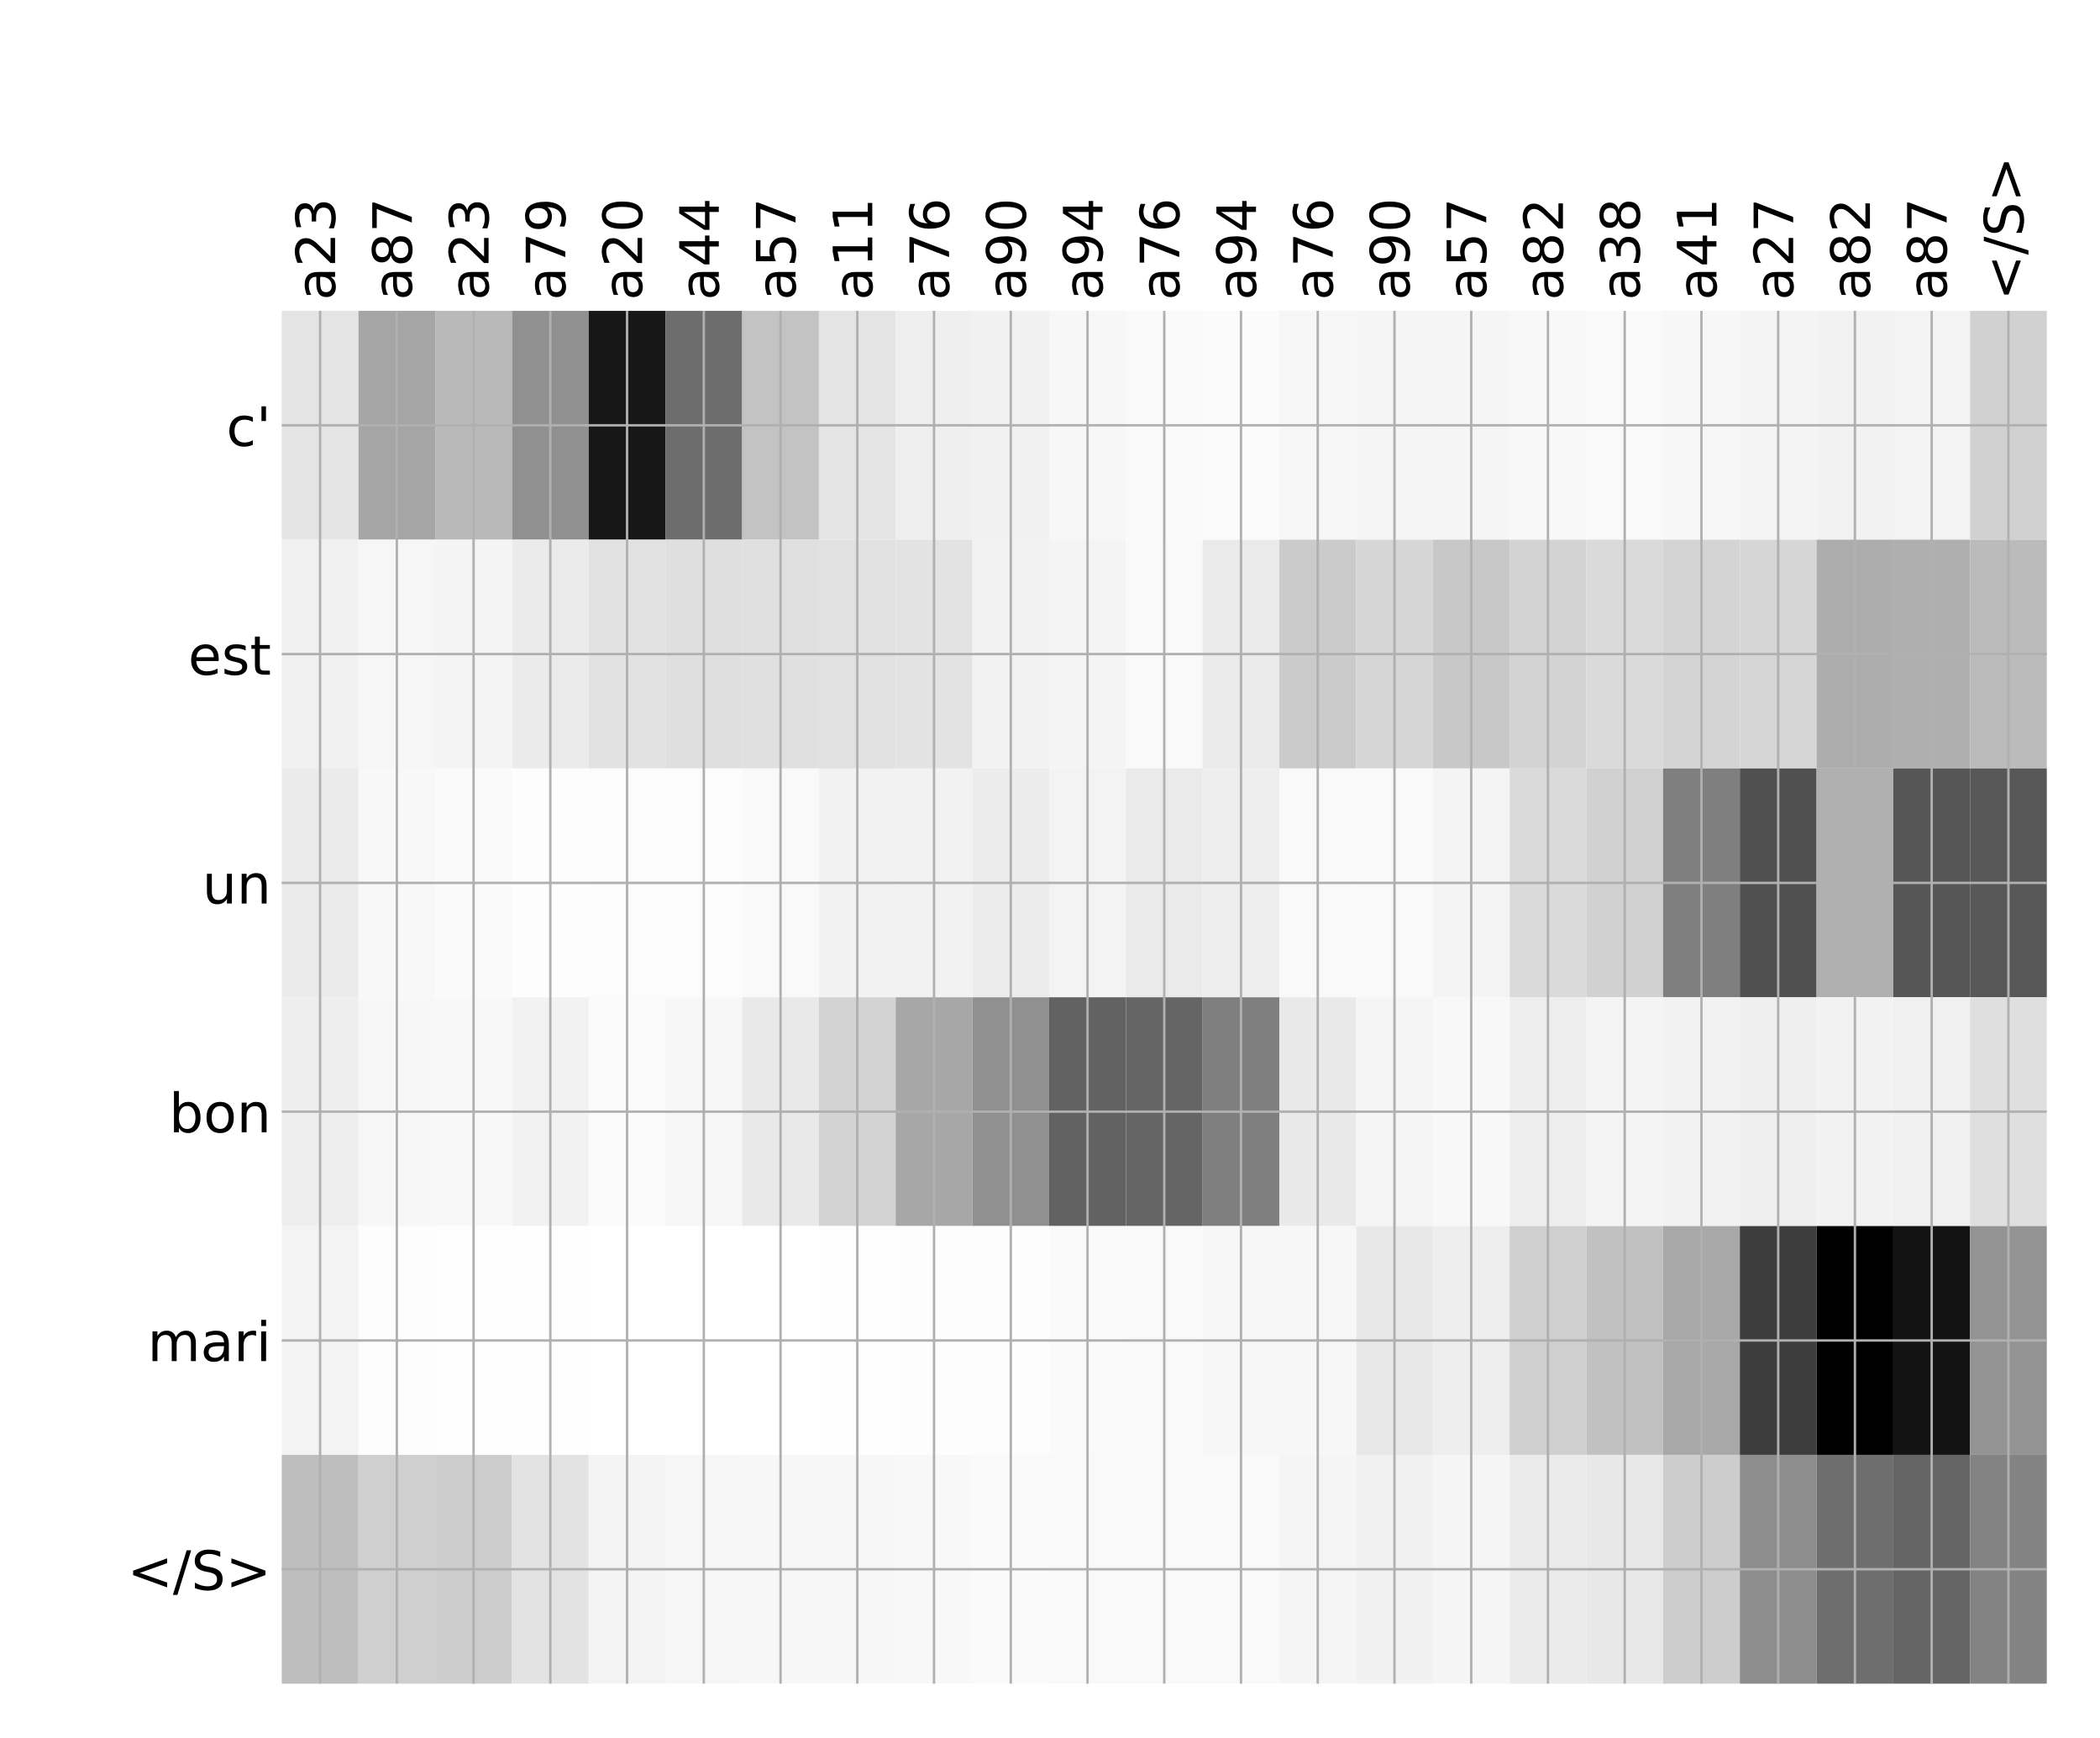 <?xml version="1.0" encoding="utf-8" standalone="no"?>
<!DOCTYPE svg PUBLIC "-//W3C//DTD SVG 1.1//EN"
  "http://www.w3.org/Graphics/SVG/1.1/DTD/svg11.dtd">
<!-- Created with matplotlib (http://matplotlib.org/) -->
<svg height="576pt" version="1.1" viewBox="0 0 696 576" width="696pt" xmlns="http://www.w3.org/2000/svg" xmlns:xlink="http://www.w3.org/1999/xlink">
 <defs>
  <style type="text/css">
*{stroke-linecap:butt;stroke-linejoin:round;}
  </style>
 </defs>
 <g id="figure_1">
  <g id="patch_1">
   <path d="M 0 576 
L 696 576 
L 696 0 
L 0 0 
z
" style="fill:#ffffff;"/>
  </g>
  <g id="axes_1">
   <g id="PolyCollection_1">
    <path clip-path="url(#pcfe008b7db)" d="M 93.374 103.033 
L 93.374 178.861 
L 118.808 178.861 
L 118.808 103.033 
L 93.374 103.033 
z
" style="fill:#e4e4e4;"/>
    <path clip-path="url(#pcfe008b7db)" d="M 118.808 103.033 
L 118.808 178.861 
L 144.243 178.861 
L 144.243 103.033 
L 118.808 103.033 
z
" style="fill:#a5a5a5;"/>
    <path clip-path="url(#pcfe008b7db)" d="M 144.243 103.033 
L 144.243 178.861 
L 169.677 178.861 
L 169.677 103.033 
L 144.243 103.033 
z
" style="fill:#b9b9b9;"/>
    <path clip-path="url(#pcfe008b7db)" d="M 169.677 103.033 
L 169.677 178.861 
L 195.111 178.861 
L 195.111 103.033 
L 169.677 103.033 
z
" style="fill:#909090;"/>
    <path clip-path="url(#pcfe008b7db)" d="M 195.111 103.033 
L 195.111 178.861 
L 220.546 178.861 
L 220.546 103.033 
L 195.111 103.033 
z
" style="fill:#171717;"/>
    <path clip-path="url(#pcfe008b7db)" d="M 220.546 103.033 
L 220.546 178.861 
L 245.98 178.861 
L 245.98 103.033 
L 220.546 103.033 
z
" style="fill:#6d6d6d;"/>
    <path clip-path="url(#pcfe008b7db)" d="M 245.98 103.033 
L 245.98 178.861 
L 271.414 178.861 
L 271.414 103.033 
L 245.98 103.033 
z
" style="fill:#c3c3c3;"/>
    <path clip-path="url(#pcfe008b7db)" d="M 271.414 103.033 
L 271.414 178.861 
L 296.849 178.861 
L 296.849 103.033 
L 271.414 103.033 
z
" style="fill:#e4e4e4;"/>
    <path clip-path="url(#pcfe008b7db)" d="M 296.849 103.033 
L 296.849 178.861 
L 322.283 178.861 
L 322.283 103.033 
L 296.849 103.033 
z
" style="fill:#efefef;"/>
    <path clip-path="url(#pcfe008b7db)" d="M 322.283 103.033 
L 322.283 178.861 
L 347.717 178.861 
L 347.717 103.033 
L 322.283 103.033 
z
" style="fill:#f1f1f1;"/>
    <path clip-path="url(#pcfe008b7db)" d="M 347.717 103.033 
L 347.717 178.861 
L 373.152 178.861 
L 373.152 103.033 
L 347.717 103.033 
z
" style="fill:#f7f7f7;"/>
    <path clip-path="url(#pcfe008b7db)" d="M 373.152 103.033 
L 373.152 178.861 
L 398.586 178.861 
L 398.586 103.033 
L 373.152 103.033 
z
" style="fill:#fafafa;"/>
    <path clip-path="url(#pcfe008b7db)" d="M 398.586 103.033 
L 398.586 178.861 
L 424.02 178.861 
L 424.02 103.033 
L 398.586 103.033 
z
" style="fill:#fbfbfb;"/>
    <path clip-path="url(#pcfe008b7db)" d="M 424.02 103.033 
L 424.02 178.861 
L 449.455 178.861 
L 449.455 103.033 
L 424.02 103.033 
z
" style="fill:#f6f6f6;"/>
    <path clip-path="url(#pcfe008b7db)" d="M 449.455 103.033 
L 449.455 178.861 
L 474.889 178.861 
L 474.889 103.033 
L 449.455 103.033 
z
" style="fill:#f5f5f5;"/>
    <path clip-path="url(#pcfe008b7db)" d="M 474.889 103.033 
L 474.889 178.861 
L 500.323 178.861 
L 500.323 103.033 
L 474.889 103.033 
z
" style="fill:#f5f5f5;"/>
    <path clip-path="url(#pcfe008b7db)" d="M 500.323 103.033 
L 500.323 178.861 
L 525.758 178.861 
L 525.758 103.033 
L 500.323 103.033 
z
" style="fill:#f8f8f8;"/>
    <path clip-path="url(#pcfe008b7db)" d="M 525.758 103.033 
L 525.758 178.861 
L 551.192 178.861 
L 551.192 103.033 
L 525.758 103.033 
z
" style="fill:#f9f9f9;"/>
    <path clip-path="url(#pcfe008b7db)" d="M 551.192 103.033 
L 551.192 178.861 
L 576.626 178.861 
L 576.626 103.033 
L 551.192 103.033 
z
" style="fill:#f7f7f7;"/>
    <path clip-path="url(#pcfe008b7db)" d="M 576.626 103.033 
L 576.626 178.861 
L 602.061 178.861 
L 602.061 103.033 
L 576.626 103.033 
z
" style="fill:#f4f4f4;"/>
    <path clip-path="url(#pcfe008b7db)" d="M 602.061 103.033 
L 602.061 178.861 
L 627.495 178.861 
L 627.495 103.033 
L 602.061 103.033 
z
" style="fill:#f2f2f2;"/>
    <path clip-path="url(#pcfe008b7db)" d="M 627.495 103.033 
L 627.495 178.861 
L 652.929 178.861 
L 652.929 103.033 
L 627.495 103.033 
z
" style="fill:#f3f3f3;"/>
    <path clip-path="url(#pcfe008b7db)" d="M 652.929 103.033 
L 652.929 178.861 
L 678.364 178.861 
L 678.364 103.033 
L 652.929 103.033 
z
" style="fill:#d1d1d1;"/>
    <path clip-path="url(#pcfe008b7db)" d="M 93.374 178.861 
L 93.374 254.689 
L 118.808 254.689 
L 118.808 178.861 
L 93.374 178.861 
z
" style="fill:#f0f0f0;"/>
    <path clip-path="url(#pcfe008b7db)" d="M 118.808 178.861 
L 118.808 254.689 
L 144.243 254.689 
L 144.243 178.861 
L 118.808 178.861 
z
" style="fill:#f6f6f6;"/>
    <path clip-path="url(#pcfe008b7db)" d="M 144.243 178.861 
L 144.243 254.689 
L 169.677 254.689 
L 169.677 178.861 
L 144.243 178.861 
z
" style="fill:#f4f4f4;"/>
    <path clip-path="url(#pcfe008b7db)" d="M 169.677 178.861 
L 169.677 254.689 
L 195.111 254.689 
L 195.111 178.861 
L 169.677 178.861 
z
" style="fill:#ebebeb;"/>
    <path clip-path="url(#pcfe008b7db)" d="M 195.111 178.861 
L 195.111 254.689 
L 220.546 254.689 
L 220.546 178.861 
L 195.111 178.861 
z
" style="fill:#e2e2e2;"/>
    <path clip-path="url(#pcfe008b7db)" d="M 220.546 178.861 
L 220.546 254.689 
L 245.98 254.689 
L 245.98 178.861 
L 220.546 178.861 
z
" style="fill:#dfdfdf;"/>
    <path clip-path="url(#pcfe008b7db)" d="M 245.98 178.861 
L 245.98 254.689 
L 271.414 254.689 
L 271.414 178.861 
L 245.98 178.861 
z
" style="fill:#e0e0e0;"/>
    <path clip-path="url(#pcfe008b7db)" d="M 271.414 178.861 
L 271.414 254.689 
L 296.849 254.689 
L 296.849 178.861 
L 271.414 178.861 
z
" style="fill:#e1e1e1;"/>
    <path clip-path="url(#pcfe008b7db)" d="M 296.849 178.861 
L 296.849 254.689 
L 322.283 254.689 
L 322.283 178.861 
L 296.849 178.861 
z
" style="fill:#e3e3e3;"/>
    <path clip-path="url(#pcfe008b7db)" d="M 322.283 178.861 
L 322.283 254.689 
L 347.717 254.689 
L 347.717 178.861 
L 322.283 178.861 
z
" style="fill:#f2f2f2;"/>
    <path clip-path="url(#pcfe008b7db)" d="M 347.717 178.861 
L 347.717 254.689 
L 373.152 254.689 
L 373.152 178.861 
L 347.717 178.861 
z
" style="fill:#f4f4f4;"/>
    <path clip-path="url(#pcfe008b7db)" d="M 373.152 178.861 
L 373.152 254.689 
L 398.586 254.689 
L 398.586 178.861 
L 373.152 178.861 
z
" style="fill:#f9f9f9;"/>
    <path clip-path="url(#pcfe008b7db)" d="M 398.586 178.861 
L 398.586 254.689 
L 424.02 254.689 
L 424.02 178.861 
L 398.586 178.861 
z
" style="fill:#eaeaea;"/>
    <path clip-path="url(#pcfe008b7db)" d="M 424.02 178.861 
L 424.02 254.689 
L 449.455 254.689 
L 449.455 178.861 
L 424.02 178.861 
z
" style="fill:#cbcbcb;"/>
    <path clip-path="url(#pcfe008b7db)" d="M 449.455 178.861 
L 449.455 254.689 
L 474.889 254.689 
L 474.889 178.861 
L 449.455 178.861 
z
" style="fill:#d6d6d6;"/>
    <path clip-path="url(#pcfe008b7db)" d="M 474.889 178.861 
L 474.889 254.689 
L 500.323 254.689 
L 500.323 178.861 
L 474.889 178.861 
z
" style="fill:#c8c8c8;"/>
    <path clip-path="url(#pcfe008b7db)" d="M 500.323 178.861 
L 500.323 254.689 
L 525.758 254.689 
L 525.758 178.861 
L 500.323 178.861 
z
" style="fill:#d3d3d3;"/>
    <path clip-path="url(#pcfe008b7db)" d="M 525.758 178.861 
L 525.758 254.689 
L 551.192 254.689 
L 551.192 178.861 
L 525.758 178.861 
z
" style="fill:#dadada;"/>
    <path clip-path="url(#pcfe008b7db)" d="M 551.192 178.861 
L 551.192 254.689 
L 576.626 254.689 
L 576.626 178.861 
L 551.192 178.861 
z
" style="fill:#d4d4d4;"/>
    <path clip-path="url(#pcfe008b7db)" d="M 576.626 178.861 
L 576.626 254.689 
L 602.061 254.689 
L 602.061 178.861 
L 576.626 178.861 
z
" style="fill:#d6d6d6;"/>
    <path clip-path="url(#pcfe008b7db)" d="M 602.061 178.861 
L 602.061 254.689 
L 627.495 254.689 
L 627.495 178.861 
L 602.061 178.861 
z
" style="fill:#adadad;"/>
    <path clip-path="url(#pcfe008b7db)" d="M 627.495 178.861 
L 627.495 254.689 
L 652.929 254.689 
L 652.929 178.861 
L 627.495 178.861 
z
" style="fill:#afafaf;"/>
    <path clip-path="url(#pcfe008b7db)" d="M 652.929 178.861 
L 652.929 254.689 
L 678.364 254.689 
L 678.364 178.861 
L 652.929 178.861 
z
" style="fill:#bbbbbb;"/>
    <path clip-path="url(#pcfe008b7db)" d="M 93.374 254.689 
L 93.374 330.517 
L 118.808 330.517 
L 118.808 254.689 
L 93.374 254.689 
z
" style="fill:#ebebeb;"/>
    <path clip-path="url(#pcfe008b7db)" d="M 118.808 254.689 
L 118.808 330.517 
L 144.243 330.517 
L 144.243 254.689 
L 118.808 254.689 
z
" style="fill:#f8f8f8;"/>
    <path clip-path="url(#pcfe008b7db)" d="M 144.243 254.689 
L 144.243 330.517 
L 169.677 330.517 
L 169.677 254.689 
L 144.243 254.689 
z
" style="fill:#fafafa;"/>
    <path clip-path="url(#pcfe008b7db)" d="M 169.677 254.689 
L 169.677 330.517 
L 195.111 330.517 
L 195.111 254.689 
L 169.677 254.689 
z
" style="fill:#fdfdfd;"/>
    <path clip-path="url(#pcfe008b7db)" d="M 195.111 254.689 
L 195.111 330.517 
L 220.546 330.517 
L 220.546 254.689 
L 195.111 254.689 
z
" style="fill:#fcfcfc;"/>
    <path clip-path="url(#pcfe008b7db)" d="M 220.546 254.689 
L 220.546 330.517 
L 245.98 330.517 
L 245.98 254.689 
L 220.546 254.689 
z
" style="fill:#fcfcfc;"/>
    <path clip-path="url(#pcfe008b7db)" d="M 245.98 254.689 
L 245.98 330.517 
L 271.414 330.517 
L 271.414 254.689 
L 245.98 254.689 
z
" style="fill:#f9f9f9;"/>
    <path clip-path="url(#pcfe008b7db)" d="M 271.414 254.689 
L 271.414 330.517 
L 296.849 330.517 
L 296.849 254.689 
L 271.414 254.689 
z
" style="fill:#f2f2f2;"/>
    <path clip-path="url(#pcfe008b7db)" d="M 296.849 254.689 
L 296.849 330.517 
L 322.283 330.517 
L 322.283 254.689 
L 296.849 254.689 
z
" style="fill:#f2f2f2;"/>
    <path clip-path="url(#pcfe008b7db)" d="M 322.283 254.689 
L 322.283 330.517 
L 347.717 330.517 
L 347.717 254.689 
L 322.283 254.689 
z
" style="fill:#ececec;"/>
    <path clip-path="url(#pcfe008b7db)" d="M 347.717 254.689 
L 347.717 330.517 
L 373.152 330.517 
L 373.152 254.689 
L 347.717 254.689 
z
" style="fill:#f3f3f3;"/>
    <path clip-path="url(#pcfe008b7db)" d="M 373.152 254.689 
L 373.152 330.517 
L 398.586 330.517 
L 398.586 254.689 
L 373.152 254.689 
z
" style="fill:#eaeaea;"/>
    <path clip-path="url(#pcfe008b7db)" d="M 398.586 254.689 
L 398.586 330.517 
L 424.02 330.517 
L 424.02 254.689 
L 398.586 254.689 
z
" style="fill:#eeeeee;"/>
    <path clip-path="url(#pcfe008b7db)" d="M 424.02 254.689 
L 424.02 330.517 
L 449.455 330.517 
L 449.455 254.689 
L 424.02 254.689 
z
" style="fill:#f9f9f9;"/>
    <path clip-path="url(#pcfe008b7db)" d="M 449.455 254.689 
L 449.455 330.517 
L 474.889 330.517 
L 474.889 254.689 
L 449.455 254.689 
z
" style="fill:#f9f9f9;"/>
    <path clip-path="url(#pcfe008b7db)" d="M 474.889 254.689 
L 474.889 330.517 
L 500.323 330.517 
L 500.323 254.689 
L 474.889 254.689 
z
" style="fill:#f4f4f4;"/>
    <path clip-path="url(#pcfe008b7db)" d="M 500.323 254.689 
L 500.323 330.517 
L 525.758 330.517 
L 525.758 254.689 
L 500.323 254.689 
z
" style="fill:#dadada;"/>
    <path clip-path="url(#pcfe008b7db)" d="M 525.758 254.689 
L 525.758 330.517 
L 551.192 330.517 
L 551.192 254.689 
L 525.758 254.689 
z
" style="fill:#d1d1d1;"/>
    <path clip-path="url(#pcfe008b7db)" d="M 551.192 254.689 
L 551.192 330.517 
L 576.626 330.517 
L 576.626 254.689 
L 551.192 254.689 
z
" style="fill:#7f7f7f;"/>
    <path clip-path="url(#pcfe008b7db)" d="M 576.626 254.689 
L 576.626 330.517 
L 602.061 330.517 
L 602.061 254.689 
L 576.626 254.689 
z
" style="fill:#505050;"/>
    <path clip-path="url(#pcfe008b7db)" d="M 602.061 254.689 
L 602.061 330.517 
L 627.495 330.517 
L 627.495 254.689 
L 602.061 254.689 
z
" style="fill:#b0b0b0;"/>
    <path clip-path="url(#pcfe008b7db)" d="M 627.495 254.689 
L 627.495 330.517 
L 652.929 330.517 
L 652.929 254.689 
L 627.495 254.689 
z
" style="fill:#565656;"/>
    <path clip-path="url(#pcfe008b7db)" d="M 652.929 254.689 
L 652.929 330.517 
L 678.364 330.517 
L 678.364 254.689 
L 652.929 254.689 
z
" style="fill:#575757;"/>
    <path clip-path="url(#pcfe008b7db)" d="M 93.374 330.517 
L 93.374 406.344 
L 118.808 406.344 
L 118.808 330.517 
L 93.374 330.517 
z
" style="fill:#eeeeee;"/>
    <path clip-path="url(#pcfe008b7db)" d="M 118.808 330.517 
L 118.808 406.344 
L 144.243 406.344 
L 144.243 330.517 
L 118.808 330.517 
z
" style="fill:#f7f7f7;"/>
    <path clip-path="url(#pcfe008b7db)" d="M 144.243 330.517 
L 144.243 406.344 
L 169.677 406.344 
L 169.677 330.517 
L 144.243 330.517 
z
" style="fill:#f8f8f8;"/>
    <path clip-path="url(#pcfe008b7db)" d="M 169.677 330.517 
L 169.677 406.344 
L 195.111 406.344 
L 195.111 330.517 
L 169.677 330.517 
z
" style="fill:#f2f2f2;"/>
    <path clip-path="url(#pcfe008b7db)" d="M 195.111 330.517 
L 195.111 406.344 
L 220.546 406.344 
L 220.546 330.517 
L 195.111 330.517 
z
" style="fill:#fbfbfb;"/>
    <path clip-path="url(#pcfe008b7db)" d="M 220.546 330.517 
L 220.546 406.344 
L 245.98 406.344 
L 245.98 330.517 
L 220.546 330.517 
z
" style="fill:#f7f7f7;"/>
    <path clip-path="url(#pcfe008b7db)" d="M 245.98 330.517 
L 245.98 406.344 
L 271.414 406.344 
L 271.414 330.517 
L 245.98 330.517 
z
" style="fill:#e9e9e9;"/>
    <path clip-path="url(#pcfe008b7db)" d="M 271.414 330.517 
L 271.414 406.344 
L 296.849 406.344 
L 296.849 330.517 
L 271.414 330.517 
z
" style="fill:#d3d3d3;"/>
    <path clip-path="url(#pcfe008b7db)" d="M 296.849 330.517 
L 296.849 406.344 
L 322.283 406.344 
L 322.283 330.517 
L 296.849 330.517 
z
" style="fill:#a7a7a7;"/>
    <path clip-path="url(#pcfe008b7db)" d="M 322.283 330.517 
L 322.283 406.344 
L 347.717 406.344 
L 347.717 330.517 
L 322.283 330.517 
z
" style="fill:#909090;"/>
    <path clip-path="url(#pcfe008b7db)" d="M 347.717 330.517 
L 347.717 406.344 
L 373.152 406.344 
L 373.152 330.517 
L 347.717 330.517 
z
" style="fill:#626262;"/>
    <path clip-path="url(#pcfe008b7db)" d="M 373.152 330.517 
L 373.152 406.344 
L 398.586 406.344 
L 398.586 330.517 
L 373.152 330.517 
z
" style="fill:#656565;"/>
    <path clip-path="url(#pcfe008b7db)" d="M 398.586 330.517 
L 398.586 406.344 
L 424.02 406.344 
L 424.02 330.517 
L 398.586 330.517 
z
" style="fill:#7f7f7f;"/>
    <path clip-path="url(#pcfe008b7db)" d="M 424.02 330.517 
L 424.02 406.344 
L 449.455 406.344 
L 449.455 330.517 
L 424.02 330.517 
z
" style="fill:#e9e9e9;"/>
    <path clip-path="url(#pcfe008b7db)" d="M 449.455 330.517 
L 449.455 406.344 
L 474.889 406.344 
L 474.889 330.517 
L 449.455 330.517 
z
" style="fill:#f5f5f5;"/>
    <path clip-path="url(#pcfe008b7db)" d="M 474.889 330.517 
L 474.889 406.344 
L 500.323 406.344 
L 500.323 330.517 
L 474.889 330.517 
z
" style="fill:#f8f8f8;"/>
    <path clip-path="url(#pcfe008b7db)" d="M 500.323 330.517 
L 500.323 406.344 
L 525.758 406.344 
L 525.758 330.517 
L 500.323 330.517 
z
" style="fill:#eeeeee;"/>
    <path clip-path="url(#pcfe008b7db)" d="M 525.758 330.517 
L 525.758 406.344 
L 551.192 406.344 
L 551.192 330.517 
L 525.758 330.517 
z
" style="fill:#f4f4f4;"/>
    <path clip-path="url(#pcfe008b7db)" d="M 551.192 330.517 
L 551.192 406.344 
L 576.626 406.344 
L 576.626 330.517 
L 551.192 330.517 
z
" style="fill:#f2f2f2;"/>
    <path clip-path="url(#pcfe008b7db)" d="M 576.626 330.517 
L 576.626 406.344 
L 602.061 406.344 
L 602.061 330.517 
L 576.626 330.517 
z
" style="fill:#efefef;"/>
    <path clip-path="url(#pcfe008b7db)" d="M 602.061 330.517 
L 602.061 406.344 
L 627.495 406.344 
L 627.495 330.517 
L 602.061 330.517 
z
" style="fill:#f2f2f2;"/>
    <path clip-path="url(#pcfe008b7db)" d="M 627.495 330.517 
L 627.495 406.344 
L 652.929 406.344 
L 652.929 330.517 
L 627.495 330.517 
z
" style="fill:#f0f0f0;"/>
    <path clip-path="url(#pcfe008b7db)" d="M 652.929 330.517 
L 652.929 406.344 
L 678.364 406.344 
L 678.364 330.517 
L 652.929 330.517 
z
" style="fill:#dfdfdf;"/>
    <path clip-path="url(#pcfe008b7db)" d="M 93.374 406.344 
L 93.374 482.172 
L 118.808 482.172 
L 118.808 406.344 
L 93.374 406.344 
z
" style="fill:#f3f3f3;"/>
    <path clip-path="url(#pcfe008b7db)" d="M 118.808 406.344 
L 118.808 482.172 
L 144.243 482.172 
L 144.243 406.344 
L 118.808 406.344 
z
" style="fill:#fdfdfd;"/>
    <path clip-path="url(#pcfe008b7db)" d="M 144.243 406.344 
L 144.243 482.172 
L 169.677 482.172 
L 169.677 406.344 
L 144.243 406.344 
z
" style="fill:#fefefe;"/>
    <path clip-path="url(#pcfe008b7db)" d="M 169.677 406.344 
L 169.677 482.172 
L 195.111 482.172 
L 195.111 406.344 
L 169.677 406.344 
z
" style="fill:#fefefe;"/>
    <path clip-path="url(#pcfe008b7db)" d="M 195.111 406.344 
L 195.111 482.172 
L 220.546 482.172 
L 220.546 406.344 
L 195.111 406.344 
z
" style="fill:#ffffff;"/>
    <path clip-path="url(#pcfe008b7db)" d="M 220.546 406.344 
L 220.546 482.172 
L 245.98 482.172 
L 245.98 406.344 
L 220.546 406.344 
z
" style="fill:#ffffff;"/>
    <path clip-path="url(#pcfe008b7db)" d="M 245.98 406.344 
L 245.98 482.172 
L 271.414 482.172 
L 271.414 406.344 
L 245.98 406.344 
z
" style="fill:#ffffff;"/>
    <path clip-path="url(#pcfe008b7db)" d="M 271.414 406.344 
L 271.414 482.172 
L 296.849 482.172 
L 296.849 406.344 
L 271.414 406.344 
z
" style="fill:#fefefe;"/>
    <path clip-path="url(#pcfe008b7db)" d="M 296.849 406.344 
L 296.849 482.172 
L 322.283 482.172 
L 322.283 406.344 
L 296.849 406.344 
z
" style="fill:#fdfdfd;"/>
    <path clip-path="url(#pcfe008b7db)" d="M 322.283 406.344 
L 322.283 482.172 
L 347.717 482.172 
L 347.717 406.344 
L 322.283 406.344 
z
" style="fill:#fdfdfd;"/>
    <path clip-path="url(#pcfe008b7db)" d="M 347.717 406.344 
L 347.717 482.172 
L 373.152 482.172 
L 373.152 406.344 
L 347.717 406.344 
z
" style="fill:#fafafa;"/>
    <path clip-path="url(#pcfe008b7db)" d="M 373.152 406.344 
L 373.152 482.172 
L 398.586 482.172 
L 398.586 406.344 
L 373.152 406.344 
z
" style="fill:#f9f9f9;"/>
    <path clip-path="url(#pcfe008b7db)" d="M 398.586 406.344 
L 398.586 482.172 
L 424.02 482.172 
L 424.02 406.344 
L 398.586 406.344 
z
" style="fill:#f7f7f7;"/>
    <path clip-path="url(#pcfe008b7db)" d="M 424.02 406.344 
L 424.02 482.172 
L 449.455 482.172 
L 449.455 406.344 
L 424.02 406.344 
z
" style="fill:#f7f7f7;"/>
    <path clip-path="url(#pcfe008b7db)" d="M 449.455 406.344 
L 449.455 482.172 
L 474.889 482.172 
L 474.889 406.344 
L 449.455 406.344 
z
" style="fill:#e8e8e8;"/>
    <path clip-path="url(#pcfe008b7db)" d="M 474.889 406.344 
L 474.889 482.172 
L 500.323 482.172 
L 500.323 406.344 
L 474.889 406.344 
z
" style="fill:#eeeeee;"/>
    <path clip-path="url(#pcfe008b7db)" d="M 500.323 406.344 
L 500.323 482.172 
L 525.758 482.172 
L 525.758 406.344 
L 500.323 406.344 
z
" style="fill:#cfcfcf;"/>
    <path clip-path="url(#pcfe008b7db)" d="M 525.758 406.344 
L 525.758 482.172 
L 551.192 482.172 
L 551.192 406.344 
L 525.758 406.344 
z
" style="fill:#c1c1c1;"/>
    <path clip-path="url(#pcfe008b7db)" d="M 551.192 406.344 
L 551.192 482.172 
L 576.626 482.172 
L 576.626 406.344 
L 551.192 406.344 
z
" style="fill:#a8a8a8;"/>
    <path clip-path="url(#pcfe008b7db)" d="M 576.626 406.344 
L 576.626 482.172 
L 602.061 482.172 
L 602.061 406.344 
L 576.626 406.344 
z
" style="fill:#3d3d3d;"/>
    <path clip-path="url(#pcfe008b7db)" d="M 602.061 406.344 
L 602.061 482.172 
L 627.495 482.172 
L 627.495 406.344 
L 602.061 406.344 
z
"/>
    <path clip-path="url(#pcfe008b7db)" d="M 627.495 406.344 
L 627.495 482.172 
L 652.929 482.172 
L 652.929 406.344 
L 627.495 406.344 
z
" style="fill:#131313;"/>
    <path clip-path="url(#pcfe008b7db)" d="M 652.929 406.344 
L 652.929 482.172 
L 678.364 482.172 
L 678.364 406.344 
L 652.929 406.344 
z
" style="fill:#939393;"/>
    <path clip-path="url(#pcfe008b7db)" d="M 93.374 482.172 
L 93.374 558 
L 118.808 558 
L 118.808 482.172 
L 93.374 482.172 
z
" style="fill:#bebebe;"/>
    <path clip-path="url(#pcfe008b7db)" d="M 118.808 482.172 
L 118.808 558 
L 144.243 558 
L 144.243 482.172 
L 118.808 482.172 
z
" style="fill:#cfcfcf;"/>
    <path clip-path="url(#pcfe008b7db)" d="M 144.243 482.172 
L 144.243 558 
L 169.677 558 
L 169.677 482.172 
L 144.243 482.172 
z
" style="fill:#cdcdcd;"/>
    <path clip-path="url(#pcfe008b7db)" d="M 169.677 482.172 
L 169.677 558 
L 195.111 558 
L 195.111 482.172 
L 169.677 482.172 
z
" style="fill:#e3e3e3;"/>
    <path clip-path="url(#pcfe008b7db)" d="M 195.111 482.172 
L 195.111 558 
L 220.546 558 
L 220.546 482.172 
L 195.111 482.172 
z
" style="fill:#f3f3f3;"/>
    <path clip-path="url(#pcfe008b7db)" d="M 220.546 482.172 
L 220.546 558 
L 245.98 558 
L 245.98 482.172 
L 220.546 482.172 
z
" style="fill:#f6f6f6;"/>
    <path clip-path="url(#pcfe008b7db)" d="M 245.98 482.172 
L 245.98 558 
L 271.414 558 
L 271.414 482.172 
L 245.98 482.172 
z
" style="fill:#f7f7f7;"/>
    <path clip-path="url(#pcfe008b7db)" d="M 271.414 482.172 
L 271.414 558 
L 296.849 558 
L 296.849 482.172 
L 271.414 482.172 
z
" style="fill:#f7f7f7;"/>
    <path clip-path="url(#pcfe008b7db)" d="M 296.849 482.172 
L 296.849 558 
L 322.283 558 
L 322.283 482.172 
L 296.849 482.172 
z
" style="fill:#f8f8f8;"/>
    <path clip-path="url(#pcfe008b7db)" d="M 322.283 482.172 
L 322.283 558 
L 347.717 558 
L 347.717 482.172 
L 322.283 482.172 
z
" style="fill:#fafafa;"/>
    <path clip-path="url(#pcfe008b7db)" d="M 347.717 482.172 
L 347.717 558 
L 373.152 558 
L 373.152 482.172 
L 347.717 482.172 
z
" style="fill:#f9f9f9;"/>
    <path clip-path="url(#pcfe008b7db)" d="M 373.152 482.172 
L 373.152 558 
L 398.586 558 
L 398.586 482.172 
L 373.152 482.172 
z
" style="fill:#f9f9f9;"/>
    <path clip-path="url(#pcfe008b7db)" d="M 398.586 482.172 
L 398.586 558 
L 424.02 558 
L 424.02 482.172 
L 398.586 482.172 
z
" style="fill:#f9f9f9;"/>
    <path clip-path="url(#pcfe008b7db)" d="M 424.02 482.172 
L 424.02 558 
L 449.455 558 
L 449.455 482.172 
L 424.02 482.172 
z
" style="fill:#f5f5f5;"/>
    <path clip-path="url(#pcfe008b7db)" d="M 449.455 482.172 
L 449.455 558 
L 474.889 558 
L 474.889 482.172 
L 449.455 482.172 
z
" style="fill:#f1f1f1;"/>
    <path clip-path="url(#pcfe008b7db)" d="M 474.889 482.172 
L 474.889 558 
L 500.323 558 
L 500.323 482.172 
L 474.889 482.172 
z
" style="fill:#f5f5f5;"/>
    <path clip-path="url(#pcfe008b7db)" d="M 500.323 482.172 
L 500.323 558 
L 525.758 558 
L 525.758 482.172 
L 500.323 482.172 
z
" style="fill:#ebebeb;"/>
    <path clip-path="url(#pcfe008b7db)" d="M 525.758 482.172 
L 525.758 558 
L 551.192 558 
L 551.192 482.172 
L 525.758 482.172 
z
" style="fill:#e8e8e8;"/>
    <path clip-path="url(#pcfe008b7db)" d="M 551.192 482.172 
L 551.192 558 
L 576.626 558 
L 576.626 482.172 
L 551.192 482.172 
z
" style="fill:#cdcdcd;"/>
    <path clip-path="url(#pcfe008b7db)" d="M 576.626 482.172 
L 576.626 558 
L 602.061 558 
L 602.061 482.172 
L 576.626 482.172 
z
" style="fill:#8d8d8d;"/>
    <path clip-path="url(#pcfe008b7db)" d="M 602.061 482.172 
L 602.061 558 
L 627.495 558 
L 627.495 482.172 
L 602.061 482.172 
z
" style="fill:#6e6e6e;"/>
    <path clip-path="url(#pcfe008b7db)" d="M 627.495 482.172 
L 627.495 558 
L 652.929 558 
L 652.929 482.172 
L 627.495 482.172 
z
" style="fill:#656565;"/>
    <path clip-path="url(#pcfe008b7db)" d="M 652.929 482.172 
L 652.929 558 
L 678.364 558 
L 678.364 482.172 
L 652.929 482.172 
z
" style="fill:#838383;"/>
   </g>
   <g id="matplotlib.axis_1">
    <g id="xtick_1">
     <g id="line2d_1">
      <path clip-path="url(#pcfe008b7db)" d="M 106.091 558 
L 106.091 103.033 
" style="fill:none;stroke:#b0b0b0;stroke-linecap:square;stroke-width:0.8;"/>
     </g>
     <g id="line2d_2"/>
     <g id="text_1">
      <!-- a23 -->
      <defs>
       <path d="M 34.281 27.484 
Q 23.391 27.484 19.188 25 
Q 14.984 22.516 14.984 16.5 
Q 14.984 11.719 18.141 8.906 
Q 21.297 6.109 26.703 6.109 
Q 34.188 6.109 38.703 11.406 
Q 43.219 16.703 43.219 25.484 
L 43.219 27.484 
z
M 52.203 31.203 
L 52.203 0 
L 43.219 0 
L 43.219 8.297 
Q 40.141 3.328 35.547 0.953 
Q 30.953 -1.422 24.312 -1.422 
Q 15.922 -1.422 10.953 3.297 
Q 6 8.016 6 15.922 
Q 6 25.141 12.172 29.828 
Q 18.359 34.516 30.609 34.516 
L 43.219 34.516 
L 43.219 35.406 
Q 43.219 41.609 39.141 45 
Q 35.062 48.391 27.688 48.391 
Q 23 48.391 18.547 47.266 
Q 14.109 46.141 10.016 43.891 
L 10.016 52.203 
Q 14.938 54.109 19.578 55.047 
Q 24.219 56 28.609 56 
Q 40.484 56 46.344 49.844 
Q 52.203 43.703 52.203 31.203 
z
" id="DejaVuSans-61"/>
       <path d="M 19.188 8.297 
L 53.609 8.297 
L 53.609 0 
L 7.328 0 
L 7.328 8.297 
Q 12.938 14.109 22.625 23.891 
Q 32.328 33.688 34.812 36.531 
Q 39.547 41.844 41.422 45.531 
Q 43.312 49.219 43.312 52.781 
Q 43.312 58.594 39.234 62.25 
Q 35.156 65.922 28.609 65.922 
Q 23.969 65.922 18.812 64.312 
Q 13.672 62.703 7.812 59.422 
L 7.812 69.391 
Q 13.766 71.781 18.938 73 
Q 24.125 74.219 28.422 74.219 
Q 39.75 74.219 46.484 68.547 
Q 53.219 62.891 53.219 53.422 
Q 53.219 48.922 51.531 44.891 
Q 49.859 40.875 45.406 35.406 
Q 44.188 33.984 37.641 27.219 
Q 31.109 20.453 19.188 8.297 
z
" id="DejaVuSans-32"/>
       <path d="M 40.578 39.312 
Q 47.656 37.797 51.625 33 
Q 55.609 28.219 55.609 21.188 
Q 55.609 10.406 48.188 4.484 
Q 40.766 -1.422 27.094 -1.422 
Q 22.516 -1.422 17.656 -0.516 
Q 12.797 0.391 7.625 2.203 
L 7.625 11.719 
Q 11.719 9.328 16.594 8.109 
Q 21.484 6.891 26.812 6.891 
Q 36.078 6.891 40.938 10.547 
Q 45.797 14.203 45.797 21.188 
Q 45.797 27.641 41.281 31.266 
Q 36.766 34.906 28.719 34.906 
L 20.219 34.906 
L 20.219 43.016 
L 29.109 43.016 
Q 36.375 43.016 40.234 45.922 
Q 44.094 48.828 44.094 54.297 
Q 44.094 59.906 40.109 62.906 
Q 36.141 65.922 28.719 65.922 
Q 24.656 65.922 20.016 65.031 
Q 15.375 64.156 9.812 62.312 
L 9.812 71.094 
Q 15.438 72.656 20.344 73.438 
Q 25.25 74.219 29.594 74.219 
Q 40.828 74.219 47.359 69.109 
Q 53.906 64.016 53.906 55.328 
Q 53.906 49.266 50.438 45.094 
Q 46.969 40.922 40.578 39.312 
z
" id="DejaVuSans-33"/>
      </defs>
      <g transform="translate(111.058 99.533)rotate(-90)scale(0.18 -0.18)">
       <use xlink:href="#DejaVuSans-61"/>
       <use x="61.279" xlink:href="#DejaVuSans-32"/>
       <use x="124.902" xlink:href="#DejaVuSans-33"/>
      </g>
     </g>
    </g>
    <g id="xtick_2">
     <g id="line2d_3">
      <path clip-path="url(#pcfe008b7db)" d="M 131.525 558 
L 131.525 103.033 
" style="fill:none;stroke:#b0b0b0;stroke-linecap:square;stroke-width:0.8;"/>
     </g>
     <g id="line2d_4"/>
     <g id="text_2">
      <!-- a87 -->
      <defs>
       <path d="M 31.781 34.625 
Q 24.75 34.625 20.719 30.859 
Q 16.703 27.094 16.703 20.516 
Q 16.703 13.922 20.719 10.156 
Q 24.75 6.391 31.781 6.391 
Q 38.812 6.391 42.859 10.172 
Q 46.922 13.969 46.922 20.516 
Q 46.922 27.094 42.891 30.859 
Q 38.875 34.625 31.781 34.625 
z
M 21.922 38.812 
Q 15.578 40.375 12.031 44.719 
Q 8.5 49.078 8.5 55.328 
Q 8.5 64.062 14.719 69.141 
Q 20.953 74.219 31.781 74.219 
Q 42.672 74.219 48.875 69.141 
Q 55.078 64.062 55.078 55.328 
Q 55.078 49.078 51.531 44.719 
Q 48 40.375 41.703 38.812 
Q 48.828 37.156 52.797 32.312 
Q 56.781 27.484 56.781 20.516 
Q 56.781 9.906 50.312 4.234 
Q 43.844 -1.422 31.781 -1.422 
Q 19.734 -1.422 13.25 4.234 
Q 6.781 9.906 6.781 20.516 
Q 6.781 27.484 10.781 32.312 
Q 14.797 37.156 21.922 38.812 
z
M 18.312 54.391 
Q 18.312 48.734 21.844 45.562 
Q 25.391 42.391 31.781 42.391 
Q 38.141 42.391 41.719 45.562 
Q 45.312 48.734 45.312 54.391 
Q 45.312 60.062 41.719 63.234 
Q 38.141 66.406 31.781 66.406 
Q 25.391 66.406 21.844 63.234 
Q 18.312 60.062 18.312 54.391 
z
" id="DejaVuSans-38"/>
       <path d="M 8.203 72.906 
L 55.078 72.906 
L 55.078 68.703 
L 28.609 0 
L 18.312 0 
L 43.219 64.594 
L 8.203 64.594 
z
" id="DejaVuSans-37"/>
      </defs>
      <g transform="translate(136.492 99.533)rotate(-90)scale(0.18 -0.18)">
       <use xlink:href="#DejaVuSans-61"/>
       <use x="61.279" xlink:href="#DejaVuSans-38"/>
       <use x="124.902" xlink:href="#DejaVuSans-37"/>
      </g>
     </g>
    </g>
    <g id="xtick_3">
     <g id="line2d_5">
      <path clip-path="url(#pcfe008b7db)" d="M 156.96 558 
L 156.96 103.033 
" style="fill:none;stroke:#b0b0b0;stroke-linecap:square;stroke-width:0.8;"/>
     </g>
     <g id="line2d_6"/>
     <g id="text_3">
      <!-- a23 -->
      <g transform="translate(161.927 99.533)rotate(-90)scale(0.18 -0.18)">
       <use xlink:href="#DejaVuSans-61"/>
       <use x="61.279" xlink:href="#DejaVuSans-32"/>
       <use x="124.902" xlink:href="#DejaVuSans-33"/>
      </g>
     </g>
    </g>
    <g id="xtick_4">
     <g id="line2d_7">
      <path clip-path="url(#pcfe008b7db)" d="M 182.394 558 
L 182.394 103.033 
" style="fill:none;stroke:#b0b0b0;stroke-linecap:square;stroke-width:0.8;"/>
     </g>
     <g id="line2d_8"/>
     <g id="text_4">
      <!-- a79 -->
      <defs>
       <path d="M 10.984 1.516 
L 10.984 10.5 
Q 14.703 8.734 18.5 7.812 
Q 22.312 6.891 25.984 6.891 
Q 35.75 6.891 40.891 13.453 
Q 46.047 20.016 46.781 33.406 
Q 43.953 29.203 39.594 26.953 
Q 35.25 24.703 29.984 24.703 
Q 19.047 24.703 12.672 31.312 
Q 6.297 37.938 6.297 49.422 
Q 6.297 60.641 12.938 67.422 
Q 19.578 74.219 30.609 74.219 
Q 43.266 74.219 49.922 64.516 
Q 56.594 54.828 56.594 36.375 
Q 56.594 19.141 48.406 8.859 
Q 40.234 -1.422 26.422 -1.422 
Q 22.703 -1.422 18.891 -0.688 
Q 15.094 0.047 10.984 1.516 
z
M 30.609 32.422 
Q 37.25 32.422 41.125 36.953 
Q 45.016 41.5 45.016 49.422 
Q 45.016 57.281 41.125 61.844 
Q 37.25 66.406 30.609 66.406 
Q 23.969 66.406 20.094 61.844 
Q 16.219 57.281 16.219 49.422 
Q 16.219 41.5 20.094 36.953 
Q 23.969 32.422 30.609 32.422 
z
" id="DejaVuSans-39"/>
      </defs>
      <g transform="translate(187.361 99.533)rotate(-90)scale(0.18 -0.18)">
       <use xlink:href="#DejaVuSans-61"/>
       <use x="61.279" xlink:href="#DejaVuSans-37"/>
       <use x="124.902" xlink:href="#DejaVuSans-39"/>
      </g>
     </g>
    </g>
    <g id="xtick_5">
     <g id="line2d_9">
      <path clip-path="url(#pcfe008b7db)" d="M 207.828 558 
L 207.828 103.033 
" style="fill:none;stroke:#b0b0b0;stroke-linecap:square;stroke-width:0.8;"/>
     </g>
     <g id="line2d_10"/>
     <g id="text_5">
      <!-- a20 -->
      <defs>
       <path d="M 31.781 66.406 
Q 24.172 66.406 20.328 58.906 
Q 16.5 51.422 16.5 36.375 
Q 16.5 21.391 20.328 13.891 
Q 24.172 6.391 31.781 6.391 
Q 39.453 6.391 43.281 13.891 
Q 47.125 21.391 47.125 36.375 
Q 47.125 51.422 43.281 58.906 
Q 39.453 66.406 31.781 66.406 
z
M 31.781 74.219 
Q 44.047 74.219 50.516 64.516 
Q 56.984 54.828 56.984 36.375 
Q 56.984 17.969 50.516 8.266 
Q 44.047 -1.422 31.781 -1.422 
Q 19.531 -1.422 13.062 8.266 
Q 6.594 17.969 6.594 36.375 
Q 6.594 54.828 13.062 64.516 
Q 19.531 74.219 31.781 74.219 
z
" id="DejaVuSans-30"/>
      </defs>
      <g transform="translate(212.795 99.533)rotate(-90)scale(0.18 -0.18)">
       <use xlink:href="#DejaVuSans-61"/>
       <use x="61.279" xlink:href="#DejaVuSans-32"/>
       <use x="124.902" xlink:href="#DejaVuSans-30"/>
      </g>
     </g>
    </g>
    <g id="xtick_6">
     <g id="line2d_11">
      <path clip-path="url(#pcfe008b7db)" d="M 233.263 558 
L 233.263 103.033 
" style="fill:none;stroke:#b0b0b0;stroke-linecap:square;stroke-width:0.8;"/>
     </g>
     <g id="line2d_12"/>
     <g id="text_6">
      <!-- a44 -->
      <defs>
       <path d="M 37.797 64.312 
L 12.891 25.391 
L 37.797 25.391 
z
M 35.203 72.906 
L 47.609 72.906 
L 47.609 25.391 
L 58.016 25.391 
L 58.016 17.188 
L 47.609 17.188 
L 47.609 0 
L 37.797 0 
L 37.797 17.188 
L 4.891 17.188 
L 4.891 26.703 
z
" id="DejaVuSans-34"/>
      </defs>
      <g transform="translate(238.23 99.533)rotate(-90)scale(0.18 -0.18)">
       <use xlink:href="#DejaVuSans-61"/>
       <use x="61.279" xlink:href="#DejaVuSans-34"/>
       <use x="124.902" xlink:href="#DejaVuSans-34"/>
      </g>
     </g>
    </g>
    <g id="xtick_7">
     <g id="line2d_13">
      <path clip-path="url(#pcfe008b7db)" d="M 258.697 558 
L 258.697 103.033 
" style="fill:none;stroke:#b0b0b0;stroke-linecap:square;stroke-width:0.8;"/>
     </g>
     <g id="line2d_14"/>
     <g id="text_7">
      <!-- a57 -->
      <defs>
       <path d="M 10.797 72.906 
L 49.516 72.906 
L 49.516 64.594 
L 19.828 64.594 
L 19.828 46.734 
Q 21.969 47.469 24.109 47.828 
Q 26.266 48.188 28.422 48.188 
Q 40.625 48.188 47.75 41.5 
Q 54.891 34.812 54.891 23.391 
Q 54.891 11.625 47.562 5.094 
Q 40.234 -1.422 26.906 -1.422 
Q 22.312 -1.422 17.547 -0.641 
Q 12.797 0.141 7.719 1.703 
L 7.719 11.625 
Q 12.109 9.234 16.797 8.062 
Q 21.484 6.891 26.703 6.891 
Q 35.156 6.891 40.078 11.328 
Q 45.016 15.766 45.016 23.391 
Q 45.016 31 40.078 35.438 
Q 35.156 39.891 26.703 39.891 
Q 22.75 39.891 18.812 39.016 
Q 14.891 38.141 10.797 36.281 
z
" id="DejaVuSans-35"/>
      </defs>
      <g transform="translate(263.664 99.533)rotate(-90)scale(0.18 -0.18)">
       <use xlink:href="#DejaVuSans-61"/>
       <use x="61.279" xlink:href="#DejaVuSans-35"/>
       <use x="124.902" xlink:href="#DejaVuSans-37"/>
      </g>
     </g>
    </g>
    <g id="xtick_8">
     <g id="line2d_15">
      <path clip-path="url(#pcfe008b7db)" d="M 284.131 558 
L 284.131 103.033 
" style="fill:none;stroke:#b0b0b0;stroke-linecap:square;stroke-width:0.8;"/>
     </g>
     <g id="line2d_16"/>
     <g id="text_8">
      <!-- a11 -->
      <defs>
       <path d="M 12.406 8.297 
L 28.516 8.297 
L 28.516 63.922 
L 10.984 60.406 
L 10.984 69.391 
L 28.422 72.906 
L 38.281 72.906 
L 38.281 8.297 
L 54.391 8.297 
L 54.391 0 
L 12.406 0 
z
" id="DejaVuSans-31"/>
      </defs>
      <g transform="translate(289.098 99.533)rotate(-90)scale(0.18 -0.18)">
       <use xlink:href="#DejaVuSans-61"/>
       <use x="61.279" xlink:href="#DejaVuSans-31"/>
       <use x="124.902" xlink:href="#DejaVuSans-31"/>
      </g>
     </g>
    </g>
    <g id="xtick_9">
     <g id="line2d_17">
      <path clip-path="url(#pcfe008b7db)" d="M 309.566 558 
L 309.566 103.033 
" style="fill:none;stroke:#b0b0b0;stroke-linecap:square;stroke-width:0.8;"/>
     </g>
     <g id="line2d_18"/>
     <g id="text_9">
      <!-- a76 -->
      <defs>
       <path d="M 33.016 40.375 
Q 26.375 40.375 22.484 35.828 
Q 18.609 31.297 18.609 23.391 
Q 18.609 15.531 22.484 10.953 
Q 26.375 6.391 33.016 6.391 
Q 39.656 6.391 43.531 10.953 
Q 47.406 15.531 47.406 23.391 
Q 47.406 31.297 43.531 35.828 
Q 39.656 40.375 33.016 40.375 
z
M 52.594 71.297 
L 52.594 62.312 
Q 48.875 64.062 45.094 64.984 
Q 41.312 65.922 37.594 65.922 
Q 27.828 65.922 22.672 59.328 
Q 17.531 52.734 16.797 39.406 
Q 19.672 43.656 24.016 45.922 
Q 28.375 48.188 33.594 48.188 
Q 44.578 48.188 50.953 41.516 
Q 57.328 34.859 57.328 23.391 
Q 57.328 12.156 50.688 5.359 
Q 44.047 -1.422 33.016 -1.422 
Q 20.359 -1.422 13.672 8.266 
Q 6.984 17.969 6.984 36.375 
Q 6.984 53.656 15.188 63.938 
Q 23.391 74.219 37.203 74.219 
Q 40.922 74.219 44.703 73.484 
Q 48.484 72.75 52.594 71.297 
z
" id="DejaVuSans-36"/>
      </defs>
      <g transform="translate(314.533 99.533)rotate(-90)scale(0.18 -0.18)">
       <use xlink:href="#DejaVuSans-61"/>
       <use x="61.279" xlink:href="#DejaVuSans-37"/>
       <use x="124.902" xlink:href="#DejaVuSans-36"/>
      </g>
     </g>
    </g>
    <g id="xtick_10">
     <g id="line2d_19">
      <path clip-path="url(#pcfe008b7db)" d="M 335 558 
L 335 103.033 
" style="fill:none;stroke:#b0b0b0;stroke-linecap:square;stroke-width:0.8;"/>
     </g>
     <g id="line2d_20"/>
     <g id="text_10">
      <!-- a90 -->
      <g transform="translate(339.967 99.533)rotate(-90)scale(0.18 -0.18)">
       <use xlink:href="#DejaVuSans-61"/>
       <use x="61.279" xlink:href="#DejaVuSans-39"/>
       <use x="124.902" xlink:href="#DejaVuSans-30"/>
      </g>
     </g>
    </g>
    <g id="xtick_11">
     <g id="line2d_21">
      <path clip-path="url(#pcfe008b7db)" d="M 360.434 558 
L 360.434 103.033 
" style="fill:none;stroke:#b0b0b0;stroke-linecap:square;stroke-width:0.8;"/>
     </g>
     <g id="line2d_22"/>
     <g id="text_11">
      <!-- a94 -->
      <g transform="translate(365.401 99.533)rotate(-90)scale(0.18 -0.18)">
       <use xlink:href="#DejaVuSans-61"/>
       <use x="61.279" xlink:href="#DejaVuSans-39"/>
       <use x="124.902" xlink:href="#DejaVuSans-34"/>
      </g>
     </g>
    </g>
    <g id="xtick_12">
     <g id="line2d_23">
      <path clip-path="url(#pcfe008b7db)" d="M 385.869 558 
L 385.869 103.033 
" style="fill:none;stroke:#b0b0b0;stroke-linecap:square;stroke-width:0.8;"/>
     </g>
     <g id="line2d_24"/>
     <g id="text_12">
      <!-- a76 -->
      <g transform="translate(390.836 99.533)rotate(-90)scale(0.18 -0.18)">
       <use xlink:href="#DejaVuSans-61"/>
       <use x="61.279" xlink:href="#DejaVuSans-37"/>
       <use x="124.902" xlink:href="#DejaVuSans-36"/>
      </g>
     </g>
    </g>
    <g id="xtick_13">
     <g id="line2d_25">
      <path clip-path="url(#pcfe008b7db)" d="M 411.303 558 
L 411.303 103.033 
" style="fill:none;stroke:#b0b0b0;stroke-linecap:square;stroke-width:0.8;"/>
     </g>
     <g id="line2d_26"/>
     <g id="text_13">
      <!-- a94 -->
      <g transform="translate(416.27 99.533)rotate(-90)scale(0.18 -0.18)">
       <use xlink:href="#DejaVuSans-61"/>
       <use x="61.279" xlink:href="#DejaVuSans-39"/>
       <use x="124.902" xlink:href="#DejaVuSans-34"/>
      </g>
     </g>
    </g>
    <g id="xtick_14">
     <g id="line2d_27">
      <path clip-path="url(#pcfe008b7db)" d="M 436.737 558 
L 436.737 103.033 
" style="fill:none;stroke:#b0b0b0;stroke-linecap:square;stroke-width:0.8;"/>
     </g>
     <g id="line2d_28"/>
     <g id="text_14">
      <!-- a76 -->
      <g transform="translate(441.704 99.533)rotate(-90)scale(0.18 -0.18)">
       <use xlink:href="#DejaVuSans-61"/>
       <use x="61.279" xlink:href="#DejaVuSans-37"/>
       <use x="124.902" xlink:href="#DejaVuSans-36"/>
      </g>
     </g>
    </g>
    <g id="xtick_15">
     <g id="line2d_29">
      <path clip-path="url(#pcfe008b7db)" d="M 462.172 558 
L 462.172 103.033 
" style="fill:none;stroke:#b0b0b0;stroke-linecap:square;stroke-width:0.8;"/>
     </g>
     <g id="line2d_30"/>
     <g id="text_15">
      <!-- a90 -->
      <g transform="translate(467.139 99.533)rotate(-90)scale(0.18 -0.18)">
       <use xlink:href="#DejaVuSans-61"/>
       <use x="61.279" xlink:href="#DejaVuSans-39"/>
       <use x="124.902" xlink:href="#DejaVuSans-30"/>
      </g>
     </g>
    </g>
    <g id="xtick_16">
     <g id="line2d_31">
      <path clip-path="url(#pcfe008b7db)" d="M 487.606 558 
L 487.606 103.033 
" style="fill:none;stroke:#b0b0b0;stroke-linecap:square;stroke-width:0.8;"/>
     </g>
     <g id="line2d_32"/>
     <g id="text_16">
      <!-- a57 -->
      <g transform="translate(492.573 99.533)rotate(-90)scale(0.18 -0.18)">
       <use xlink:href="#DejaVuSans-61"/>
       <use x="61.279" xlink:href="#DejaVuSans-35"/>
       <use x="124.902" xlink:href="#DejaVuSans-37"/>
      </g>
     </g>
    </g>
    <g id="xtick_17">
     <g id="line2d_33">
      <path clip-path="url(#pcfe008b7db)" d="M 513.04 558 
L 513.04 103.033 
" style="fill:none;stroke:#b0b0b0;stroke-linecap:square;stroke-width:0.8;"/>
     </g>
     <g id="line2d_34"/>
     <g id="text_17">
      <!-- a82 -->
      <g transform="translate(518.007 99.533)rotate(-90)scale(0.18 -0.18)">
       <use xlink:href="#DejaVuSans-61"/>
       <use x="61.279" xlink:href="#DejaVuSans-38"/>
       <use x="124.902" xlink:href="#DejaVuSans-32"/>
      </g>
     </g>
    </g>
    <g id="xtick_18">
     <g id="line2d_35">
      <path clip-path="url(#pcfe008b7db)" d="M 538.475 558 
L 538.475 103.033 
" style="fill:none;stroke:#b0b0b0;stroke-linecap:square;stroke-width:0.8;"/>
     </g>
     <g id="line2d_36"/>
     <g id="text_18">
      <!-- a38 -->
      <g transform="translate(543.442 99.533)rotate(-90)scale(0.18 -0.18)">
       <use xlink:href="#DejaVuSans-61"/>
       <use x="61.279" xlink:href="#DejaVuSans-33"/>
       <use x="124.902" xlink:href="#DejaVuSans-38"/>
      </g>
     </g>
    </g>
    <g id="xtick_19">
     <g id="line2d_37">
      <path clip-path="url(#pcfe008b7db)" d="M 563.909 558 
L 563.909 103.033 
" style="fill:none;stroke:#b0b0b0;stroke-linecap:square;stroke-width:0.8;"/>
     </g>
     <g id="line2d_38"/>
     <g id="text_19">
      <!-- a41 -->
      <g transform="translate(568.876 99.533)rotate(-90)scale(0.18 -0.18)">
       <use xlink:href="#DejaVuSans-61"/>
       <use x="61.279" xlink:href="#DejaVuSans-34"/>
       <use x="124.902" xlink:href="#DejaVuSans-31"/>
      </g>
     </g>
    </g>
    <g id="xtick_20">
     <g id="line2d_39">
      <path clip-path="url(#pcfe008b7db)" d="M 589.343 558 
L 589.343 103.033 
" style="fill:none;stroke:#b0b0b0;stroke-linecap:square;stroke-width:0.8;"/>
     </g>
     <g id="line2d_40"/>
     <g id="text_20">
      <!-- a27 -->
      <g transform="translate(594.31 99.533)rotate(-90)scale(0.18 -0.18)">
       <use xlink:href="#DejaVuSans-61"/>
       <use x="61.279" xlink:href="#DejaVuSans-32"/>
       <use x="124.902" xlink:href="#DejaVuSans-37"/>
      </g>
     </g>
    </g>
    <g id="xtick_21">
     <g id="line2d_41">
      <path clip-path="url(#pcfe008b7db)" d="M 614.778 558 
L 614.778 103.033 
" style="fill:none;stroke:#b0b0b0;stroke-linecap:square;stroke-width:0.8;"/>
     </g>
     <g id="line2d_42"/>
     <g id="text_21">
      <!-- a82 -->
      <g transform="translate(619.745 99.533)rotate(-90)scale(0.18 -0.18)">
       <use xlink:href="#DejaVuSans-61"/>
       <use x="61.279" xlink:href="#DejaVuSans-38"/>
       <use x="124.902" xlink:href="#DejaVuSans-32"/>
      </g>
     </g>
    </g>
    <g id="xtick_22">
     <g id="line2d_43">
      <path clip-path="url(#pcfe008b7db)" d="M 640.212 558 
L 640.212 103.033 
" style="fill:none;stroke:#b0b0b0;stroke-linecap:square;stroke-width:0.8;"/>
     </g>
     <g id="line2d_44"/>
     <g id="text_22">
      <!-- a87 -->
      <g transform="translate(645.179 99.533)rotate(-90)scale(0.18 -0.18)">
       <use xlink:href="#DejaVuSans-61"/>
       <use x="61.279" xlink:href="#DejaVuSans-38"/>
       <use x="124.902" xlink:href="#DejaVuSans-37"/>
      </g>
     </g>
    </g>
    <g id="xtick_23">
     <g id="line2d_45">
      <path clip-path="url(#pcfe008b7db)" d="M 665.646 558 
L 665.646 103.033 
" style="fill:none;stroke:#b0b0b0;stroke-linecap:square;stroke-width:0.8;"/>
     </g>
     <g id="line2d_46"/>
     <g id="text_23">
      <!-- &lt;/S&gt; -->
      <defs>
       <path d="M 73.188 49.219 
L 22.797 31.297 
L 73.188 13.484 
L 73.188 4.594 
L 10.594 27.297 
L 10.594 35.406 
L 73.188 58.109 
z
" id="DejaVuSans-3c"/>
       <path d="M 25.391 72.906 
L 33.688 72.906 
L 8.297 -9.281 
L 0 -9.281 
z
" id="DejaVuSans-2f"/>
       <path d="M 53.516 70.516 
L 53.516 60.891 
Q 47.906 63.578 42.922 64.891 
Q 37.938 66.219 33.297 66.219 
Q 25.25 66.219 20.875 63.094 
Q 16.5 59.969 16.5 54.203 
Q 16.5 49.359 19.406 46.891 
Q 22.312 44.438 30.422 42.922 
L 36.375 41.703 
Q 47.406 39.594 52.656 34.297 
Q 57.906 29 57.906 20.125 
Q 57.906 9.516 50.797 4.047 
Q 43.703 -1.422 29.984 -1.422 
Q 24.812 -1.422 18.969 -0.25 
Q 13.141 0.922 6.891 3.219 
L 6.891 13.375 
Q 12.891 10.016 18.656 8.297 
Q 24.422 6.594 29.984 6.594 
Q 38.422 6.594 43.016 9.906 
Q 47.609 13.234 47.609 19.391 
Q 47.609 24.75 44.312 27.781 
Q 41.016 30.812 33.5 32.328 
L 27.484 33.5 
Q 16.453 35.688 11.516 40.375 
Q 6.594 45.062 6.594 53.422 
Q 6.594 63.094 13.406 68.656 
Q 20.219 74.219 32.172 74.219 
Q 37.312 74.219 42.625 73.281 
Q 47.953 72.359 53.516 70.516 
z
" id="DejaVuSans-53"/>
       <path d="M 10.594 49.219 
L 10.594 58.109 
L 73.188 35.406 
L 73.188 27.297 
L 10.594 4.594 
L 10.594 13.484 
L 60.891 31.297 
z
" id="DejaVuSans-3e"/>
      </defs>
      <g transform="translate(670.613 99.533)rotate(-90)scale(0.18 -0.18)">
       <use xlink:href="#DejaVuSans-3c"/>
       <use x="83.789" xlink:href="#DejaVuSans-2f"/>
       <use x="117.48" xlink:href="#DejaVuSans-53"/>
       <use x="180.957" xlink:href="#DejaVuSans-3e"/>
      </g>
     </g>
    </g>
   </g>
   <g id="matplotlib.axis_2">
    <g id="ytick_1">
     <g id="line2d_47">
      <path clip-path="url(#pcfe008b7db)" d="M 93.374 140.947 
L 678.364 140.947 
" style="fill:none;stroke:#b0b0b0;stroke-linecap:square;stroke-width:0.8;"/>
     </g>
     <g id="line2d_48"/>
     <g id="text_24">
      <!-- c' -->
      <defs>
       <path d="M 48.781 52.594 
L 48.781 44.188 
Q 44.969 46.297 41.141 47.344 
Q 37.312 48.391 33.406 48.391 
Q 24.656 48.391 19.812 42.844 
Q 14.984 37.312 14.984 27.297 
Q 14.984 17.281 19.812 11.734 
Q 24.656 6.203 33.406 6.203 
Q 37.312 6.203 41.141 7.25 
Q 44.969 8.297 48.781 10.406 
L 48.781 2.094 
Q 45.016 0.344 40.984 -0.531 
Q 36.969 -1.422 32.422 -1.422 
Q 20.062 -1.422 12.781 6.344 
Q 5.516 14.109 5.516 27.297 
Q 5.516 40.672 12.859 48.328 
Q 20.219 56 33.016 56 
Q 37.156 56 41.109 55.141 
Q 45.062 54.297 48.781 52.594 
z
" id="DejaVuSans-63"/>
       <path d="M 17.922 72.906 
L 17.922 45.797 
L 9.625 45.797 
L 9.625 72.906 
z
" id="DejaVuSans-27"/>
      </defs>
      <g transform="translate(75.03 147.786)scale(0.18 -0.18)">
       <use xlink:href="#DejaVuSans-63"/>
       <use x="54.98" xlink:href="#DejaVuSans-27"/>
      </g>
     </g>
    </g>
    <g id="ytick_2">
     <g id="line2d_49">
      <path clip-path="url(#pcfe008b7db)" d="M 93.374 216.775 
L 678.364 216.775 
" style="fill:none;stroke:#b0b0b0;stroke-linecap:square;stroke-width:0.8;"/>
     </g>
     <g id="line2d_50"/>
     <g id="text_25">
      <!-- est -->
      <defs>
       <path d="M 56.203 29.594 
L 56.203 25.203 
L 14.891 25.203 
Q 15.484 15.922 20.484 11.062 
Q 25.484 6.203 34.422 6.203 
Q 39.594 6.203 44.453 7.469 
Q 49.312 8.734 54.109 11.281 
L 54.109 2.781 
Q 49.266 0.734 44.188 -0.344 
Q 39.109 -1.422 33.891 -1.422 
Q 20.797 -1.422 13.156 6.188 
Q 5.516 13.812 5.516 26.812 
Q 5.516 40.234 12.766 48.109 
Q 20.016 56 32.328 56 
Q 43.359 56 49.781 48.891 
Q 56.203 41.797 56.203 29.594 
z
M 47.219 32.234 
Q 47.125 39.594 43.094 43.984 
Q 39.062 48.391 32.422 48.391 
Q 24.906 48.391 20.391 44.141 
Q 15.875 39.891 15.188 32.172 
z
" id="DejaVuSans-65"/>
       <path d="M 44.281 53.078 
L 44.281 44.578 
Q 40.484 46.531 36.375 47.5 
Q 32.281 48.484 27.875 48.484 
Q 21.188 48.484 17.844 46.438 
Q 14.5 44.391 14.5 40.281 
Q 14.5 37.156 16.891 35.375 
Q 19.281 33.594 26.516 31.984 
L 29.594 31.297 
Q 39.156 29.25 43.188 25.516 
Q 47.219 21.781 47.219 15.094 
Q 47.219 7.469 41.188 3.016 
Q 35.156 -1.422 24.609 -1.422 
Q 20.219 -1.422 15.453 -0.562 
Q 10.688 0.297 5.422 2 
L 5.422 11.281 
Q 10.406 8.688 15.234 7.391 
Q 20.062 6.109 24.812 6.109 
Q 31.156 6.109 34.562 8.281 
Q 37.984 10.453 37.984 14.406 
Q 37.984 18.062 35.516 20.016 
Q 33.062 21.969 24.703 23.781 
L 21.578 24.516 
Q 13.234 26.266 9.516 29.906 
Q 5.812 33.547 5.812 39.891 
Q 5.812 47.609 11.281 51.797 
Q 16.75 56 26.812 56 
Q 31.781 56 36.172 55.266 
Q 40.578 54.547 44.281 53.078 
z
" id="DejaVuSans-73"/>
       <path d="M 18.312 70.219 
L 18.312 54.688 
L 36.812 54.688 
L 36.812 47.703 
L 18.312 47.703 
L 18.312 18.016 
Q 18.312 11.328 20.141 9.422 
Q 21.969 7.516 27.594 7.516 
L 36.812 7.516 
L 36.812 0 
L 27.594 0 
Q 17.188 0 13.234 3.875 
Q 9.281 7.766 9.281 18.016 
L 9.281 47.703 
L 2.688 47.703 
L 2.688 54.688 
L 9.281 54.688 
L 9.281 70.219 
z
" id="DejaVuSans-74"/>
      </defs>
      <g transform="translate(62.365 223.614)scale(0.18 -0.18)">
       <use xlink:href="#DejaVuSans-65"/>
       <use x="61.523" xlink:href="#DejaVuSans-73"/>
       <use x="113.623" xlink:href="#DejaVuSans-74"/>
      </g>
     </g>
    </g>
    <g id="ytick_3">
     <g id="line2d_51">
      <path clip-path="url(#pcfe008b7db)" d="M 93.374 292.603 
L 678.364 292.603 
" style="fill:none;stroke:#b0b0b0;stroke-linecap:square;stroke-width:0.8;"/>
     </g>
     <g id="line2d_52"/>
     <g id="text_26">
      <!-- un -->
      <defs>
       <path d="M 8.5 21.578 
L 8.5 54.688 
L 17.484 54.688 
L 17.484 21.922 
Q 17.484 14.156 20.5 10.266 
Q 23.531 6.391 29.594 6.391 
Q 36.859 6.391 41.078 11.031 
Q 45.312 15.672 45.312 23.688 
L 45.312 54.688 
L 54.297 54.688 
L 54.297 0 
L 45.312 0 
L 45.312 8.406 
Q 42.047 3.422 37.719 1 
Q 33.406 -1.422 27.688 -1.422 
Q 18.266 -1.422 13.375 4.438 
Q 8.5 10.297 8.5 21.578 
z
M 31.109 56 
z
" id="DejaVuSans-75"/>
       <path d="M 54.891 33.016 
L 54.891 0 
L 45.906 0 
L 45.906 32.719 
Q 45.906 40.484 42.875 44.328 
Q 39.844 48.188 33.797 48.188 
Q 26.516 48.188 22.312 43.547 
Q 18.109 38.922 18.109 30.906 
L 18.109 0 
L 9.078 0 
L 9.078 54.688 
L 18.109 54.688 
L 18.109 46.188 
Q 21.344 51.125 25.703 53.562 
Q 30.078 56 35.797 56 
Q 45.219 56 50.047 50.172 
Q 54.891 44.344 54.891 33.016 
z
" id="DejaVuSans-6e"/>
      </defs>
      <g transform="translate(67.059 299.441)scale(0.18 -0.18)">
       <use xlink:href="#DejaVuSans-75"/>
       <use x="63.379" xlink:href="#DejaVuSans-6e"/>
      </g>
     </g>
    </g>
    <g id="ytick_4">
     <g id="line2d_53">
      <path clip-path="url(#pcfe008b7db)" d="M 93.374 368.431 
L 678.364 368.431 
" style="fill:none;stroke:#b0b0b0;stroke-linecap:square;stroke-width:0.8;"/>
     </g>
     <g id="line2d_54"/>
     <g id="text_27">
      <!-- bon -->
      <defs>
       <path d="M 48.688 27.297 
Q 48.688 37.203 44.609 42.844 
Q 40.531 48.484 33.406 48.484 
Q 26.266 48.484 22.188 42.844 
Q 18.109 37.203 18.109 27.297 
Q 18.109 17.391 22.188 11.75 
Q 26.266 6.109 33.406 6.109 
Q 40.531 6.109 44.609 11.75 
Q 48.688 17.391 48.688 27.297 
z
M 18.109 46.391 
Q 20.953 51.266 25.266 53.625 
Q 29.594 56 35.594 56 
Q 45.562 56 51.781 48.094 
Q 58.016 40.188 58.016 27.297 
Q 58.016 14.406 51.781 6.484 
Q 45.562 -1.422 35.594 -1.422 
Q 29.594 -1.422 25.266 0.953 
Q 20.953 3.328 18.109 8.203 
L 18.109 0 
L 9.078 0 
L 9.078 75.984 
L 18.109 75.984 
z
" id="DejaVuSans-62"/>
       <path d="M 30.609 48.391 
Q 23.391 48.391 19.188 42.75 
Q 14.984 37.109 14.984 27.297 
Q 14.984 17.484 19.156 11.844 
Q 23.344 6.203 30.609 6.203 
Q 37.797 6.203 41.984 11.859 
Q 46.188 17.531 46.188 27.297 
Q 46.188 37.016 41.984 42.703 
Q 37.797 48.391 30.609 48.391 
z
M 30.609 56 
Q 42.328 56 49.016 48.375 
Q 55.719 40.766 55.719 27.297 
Q 55.719 13.875 49.016 6.219 
Q 42.328 -1.422 30.609 -1.422 
Q 18.844 -1.422 12.172 6.219 
Q 5.516 13.875 5.516 27.297 
Q 5.516 40.766 12.172 48.375 
Q 18.844 56 30.609 56 
z
" id="DejaVuSans-6f"/>
      </defs>
      <g transform="translate(56.026 375.269)scale(0.18 -0.18)">
       <use xlink:href="#DejaVuSans-62"/>
       <use x="63.477" xlink:href="#DejaVuSans-6f"/>
       <use x="124.658" xlink:href="#DejaVuSans-6e"/>
      </g>
     </g>
    </g>
    <g id="ytick_5">
     <g id="line2d_55">
      <path clip-path="url(#pcfe008b7db)" d="M 93.374 444.258 
L 678.364 444.258 
" style="fill:none;stroke:#b0b0b0;stroke-linecap:square;stroke-width:0.8;"/>
     </g>
     <g id="line2d_56"/>
     <g id="text_28">
      <!-- mari -->
      <defs>
       <path d="M 52 44.188 
Q 55.375 50.25 60.062 53.125 
Q 64.75 56 71.094 56 
Q 79.641 56 84.281 50.016 
Q 88.922 44.047 88.922 33.016 
L 88.922 0 
L 79.891 0 
L 79.891 32.719 
Q 79.891 40.578 77.094 44.375 
Q 74.312 48.188 68.609 48.188 
Q 61.625 48.188 57.562 43.547 
Q 53.516 38.922 53.516 30.906 
L 53.516 0 
L 44.484 0 
L 44.484 32.719 
Q 44.484 40.625 41.703 44.406 
Q 38.922 48.188 33.109 48.188 
Q 26.219 48.188 22.156 43.531 
Q 18.109 38.875 18.109 30.906 
L 18.109 0 
L 9.078 0 
L 9.078 54.688 
L 18.109 54.688 
L 18.109 46.188 
Q 21.188 51.219 25.484 53.609 
Q 29.781 56 35.688 56 
Q 41.656 56 45.828 52.969 
Q 50 49.953 52 44.188 
z
" id="DejaVuSans-6d"/>
       <path d="M 41.109 46.297 
Q 39.594 47.172 37.812 47.578 
Q 36.031 48 33.891 48 
Q 26.266 48 22.188 43.047 
Q 18.109 38.094 18.109 28.812 
L 18.109 0 
L 9.078 0 
L 9.078 54.688 
L 18.109 54.688 
L 18.109 46.188 
Q 20.953 51.172 25.484 53.578 
Q 30.031 56 36.531 56 
Q 37.453 56 38.578 55.875 
Q 39.703 55.766 41.062 55.516 
z
" id="DejaVuSans-72"/>
       <path d="M 9.422 54.688 
L 18.406 54.688 
L 18.406 0 
L 9.422 0 
z
M 9.422 75.984 
L 18.406 75.984 
L 18.406 64.594 
L 9.422 64.594 
z
" id="DejaVuSans-69"/>
      </defs>
      <g transform="translate(48.91 451.097)scale(0.18 -0.18)">
       <use xlink:href="#DejaVuSans-6d"/>
       <use x="97.412" xlink:href="#DejaVuSans-61"/>
       <use x="158.691" xlink:href="#DejaVuSans-72"/>
       <use x="199.805" xlink:href="#DejaVuSans-69"/>
      </g>
     </g>
    </g>
    <g id="ytick_6">
     <g id="line2d_57">
      <path clip-path="url(#pcfe008b7db)" d="M 93.374 520.086 
L 678.364 520.086 
" style="fill:none;stroke:#b0b0b0;stroke-linecap:square;stroke-width:0.8;"/>
     </g>
     <g id="line2d_58"/>
     <g id="text_29">
      <!-- &lt;/S&gt; -->
      <g transform="translate(42.216 526.925)scale(0.18 -0.18)">
       <use xlink:href="#DejaVuSans-3c"/>
       <use x="83.789" xlink:href="#DejaVuSans-2f"/>
       <use x="117.48" xlink:href="#DejaVuSans-53"/>
       <use x="180.957" xlink:href="#DejaVuSans-3e"/>
      </g>
     </g>
    </g>
   </g>
  </g>
 </g>
 <defs>
  <clipPath id="pcfe008b7db">
   <rect height="454.967" width="584.99" x="93.374" y="103.033"/>
  </clipPath>
 </defs>
</svg>
